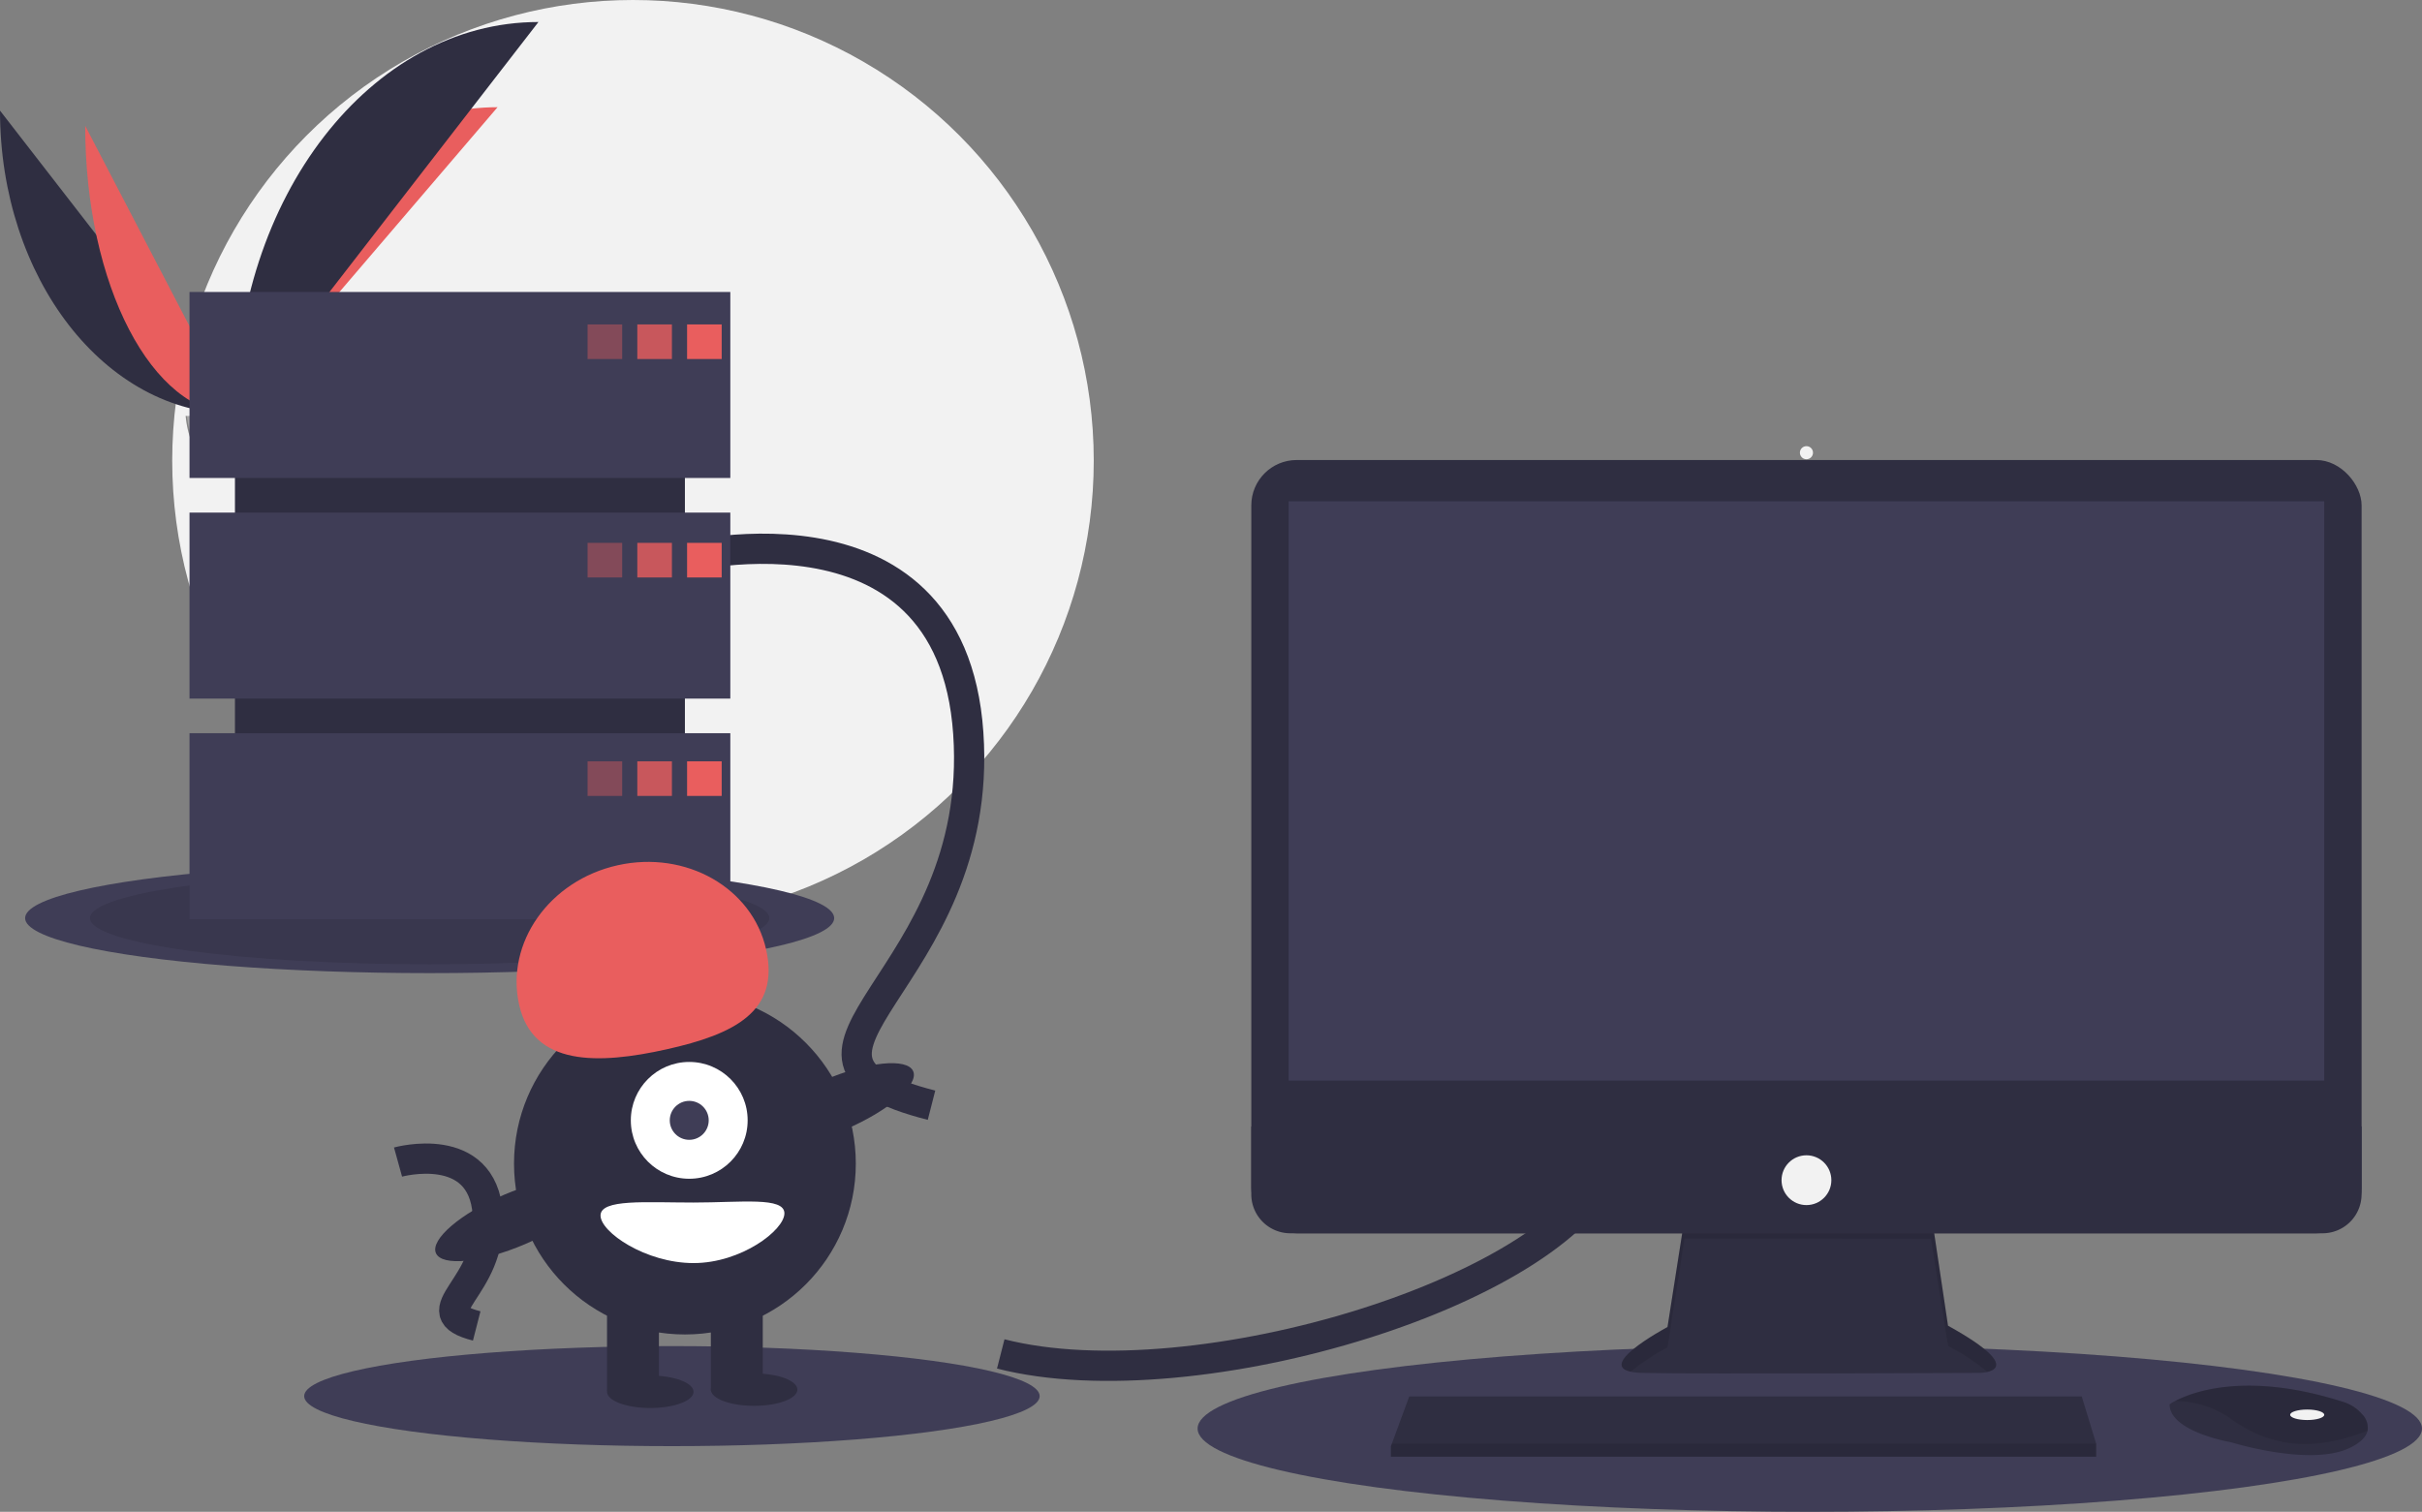 <svg xmlns="http://www.w3.org/2000/svg" width="160.173" height="100" viewBox="0 0 160.173 100">
  <rect x="0" y="0" width="160.173" height="100" fill="#808080" stroke="none"/>
  <g id="undraw_server_down_s4lk" transform="translate(0)">
    <circle id="Ellipse_42" data-name="Ellipse 42" cx="30.472" cy="30.472" r="30.472" transform="translate(11.389)" fill="#f2f2f2"/>
    <path id="Path_1093" data-name="Path 1093" d="M31.391,151.642c0,11.087,6.955,20.058,15.551,20.058" transform="translate(-31.391 -144.326)" fill="#2f2e41"/>
    <path id="Path_1094" data-name="Path 1094" d="M140.092,170.351c0-11.212,7.762-20.284,17.354-20.284" transform="translate(-124.541 -142.976)" fill="#e95e5e"/>
    <path id="Path_1095" data-name="Path 1095" d="M70.775,158.668c0,10.531,4.435,19.053,9.917,19.053" transform="translate(-65.141 -150.346)" fill="#e95e5e"/>
    <path id="Path_1096" data-name="Path 1096" d="M140.092,136.6c0-14.326,8.971-25.918,20.058-25.918" transform="translate(-124.541 -109.226)" fill="#2f2e41"/>
    <path id="Path_1097" data-name="Path 1097" d="M117.224,285.7a8.084,8.084,0,0,0,2.87-.541c.665-.473,3.392-1.038,3.557-.279s3.314,3.775.824,3.8-5.785-.388-6.449-.792S117.224,285.7,117.224,285.7Z" transform="translate(-104.945 -258.185)" fill="#a8a8a8"/>
    <path id="Path_1098" data-name="Path 1098" d="M124.52,295.532c-2.49.02-5.785-.388-6.449-.792-.505-.308-.707-1.412-.774-1.921l-.074,0s.14,1.779.8,2.183,3.959.812,6.449.792c.719-.006.967-.262.953-.64C125.329,295.385,125.055,295.528,124.52,295.532Z" transform="translate(-104.944 -265.306)" opacity="0.2"/>
    <ellipse id="Ellipse_43" data-name="Ellipse 43" cx="26.753" cy="3.639" rx="26.753" ry="3.639" transform="translate(1.661 57.09)" fill="#3f3d56"/>
    <ellipse id="Ellipse_44" data-name="Ellipse 44" cx="22.461" cy="3.056" rx="22.461" ry="3.056" transform="translate(5.953 57.674)" opacity="0.1"/>
    <ellipse id="Ellipse_45" data-name="Ellipse 45" cx="40.486" cy="5.508" rx="40.486" ry="5.508" transform="translate(79.2 88.984)" fill="#3f3d56"/>
    <ellipse id="Ellipse_46" data-name="Ellipse 46" cx="24.32" cy="3.309" rx="24.32" ry="3.309" transform="translate(20.116 89.038)" fill="#3f3d56"/>
    <path id="Path_1099" data-name="Path 1099" d="M494,649.375c12.876,3.29,37.625-4.292,40.343-12.875" transform="translate(-427.818 -559.819)" fill="none" stroke="#2f2e41" stroke-miterlimit="10" stroke-width="2"/>
    <path id="Path_1100" data-name="Path 1100" d="M341,354.975s18.6-5.15,19.742,11.445-15.308,21.316-2.432,24.607" transform="translate(-296.707 -317.922)" fill="none" stroke="#2f2e41" stroke-miterlimit="10" stroke-width="2"/>
    <path id="Path_1101" data-name="Path 1101" d="M215.4,636.423s5.59-1.548,5.934,3.44-4.6,6.407-.731,7.4" transform="translate(-189.077 -559.558)" fill="none" stroke="#2f2e41" stroke-miterlimit="10" stroke-width="2"/>
    <path id="Path_1102" data-name="Path 1102" d="M785.152,661.143l-1.127,7.2s-5.548,2.948-1.647,3.034,22.279,0,22.279,0,3.554,0-2.081-3.121l-1.127-7.542Z" transform="translate(-673.749 -580.565)" fill="#2f2e41"/>
    <path id="Path_1103" data-name="Path 1103" d="M781.6,671.295a15.346,15.346,0,0,1,2.432-1.61l1.127-7.2,16.3.015,1.127,7.093a14.8,14.8,0,0,1,2.6,1.714c.724-.165,1.515-.779-2.6-3.06l-1.127-7.542-16.3.433-1.127,7.2S779.37,670.816,781.6,671.295Z" transform="translate(-673.756 -580.565)" opacity="0.1"/>
    <rect id="Rectangle_667" data-name="Rectangle 667" width="73.427" height="51.147" rx="3" transform="translate(82.752 30.428)" fill="#2f2e41"/>
    <rect id="Rectangle_668" data-name="Rectangle 668" width="68.485" height="38.317" transform="translate(85.222 33.158)" fill="#3f3d56"/>
    <circle id="Ellipse_47" data-name="Ellipse 47" cx="0.433" cy="0.433" r="0.433" transform="translate(119.032 29.511)" fill="#f2f2f2"/>
    <path id="Path_1104" data-name="Path 1104" d="M683.251,621.322v4.484a2.581,2.581,0,0,1-2.582,2.582H612.406a2.581,2.581,0,0,1-2.582-2.582v-4.483Z" transform="translate(-527.073 -546.812)" fill="#2f2e41"/>
    <path id="Path_1105" data-name="Path 1105" d="M689.608,648.772v.867h-46.64v-.694l.064-.173,1.15-3.121h44.472Z" transform="translate(-550.984 -553.283)" fill="#2f2e41"/>
    <path id="Path_1106" data-name="Path 1106" d="M1047.4,744.154c-.085.363-.406.746-1.13,1.109-2.6,1.3-7.889-.347-7.889-.347s-4.074-.694-4.074-2.514a3.238,3.238,0,0,1,.357-.212c1.094-.578,4.719-2.006,11.147.06a2.681,2.681,0,0,1,1.222.8A1.277,1.277,0,0,1,1047.4,744.154Z" transform="translate(-890.827 -649.514)" fill="#2f2e41"/>
    <path id="Path_1107" data-name="Path 1107" d="M1049.538,744.154c-3.183,1.22-6.021,1.311-8.932-.712a6.4,6.4,0,0,0-3.8-1.253c1.093-.578,4.719-2.006,11.147.06a2.68,2.68,0,0,1,1.222.8A1.278,1.278,0,0,1,1049.538,744.154Z" transform="translate(-892.966 -649.514)" opacity="0.1"/>
    <ellipse id="Ellipse_48" data-name="Ellipse 48" cx="1.127" cy="0.347" rx="1.127" ry="0.347" transform="translate(151.454 93.235)" fill="#f2f2f2"/>
    <circle id="Ellipse_49" data-name="Ellipse 49" cx="1.647" cy="1.647" r="1.647" transform="translate(117.818 76.417)" fill="#f2f2f2"/>
    <path id="Path_1108" data-name="Path 1108" d="M689.608,667.466v.867h-46.64v-.694l.064-.173Z" transform="translate(-550.984 -571.977)" opacity="0.1"/>
    <rect id="Rectangle_669" data-name="Rectangle 669" width="29.757" height="34.621" transform="translate(15.538 22.747)" fill="#2f2e41"/>
    <rect id="Rectangle_670" data-name="Rectangle 670" width="35.765" height="12.303" transform="translate(12.533 19.313)" fill="#3f3d56"/>
    <rect id="Rectangle_671" data-name="Rectangle 671" width="35.765" height="12.303" transform="translate(12.533 33.906)" fill="#3f3d56"/>
    <rect id="Rectangle_672" data-name="Rectangle 672" width="35.765" height="12.303" transform="translate(12.533 48.498)" fill="#3f3d56"/>
    <rect id="Rectangle_673" data-name="Rectangle 673" width="2.289" height="2.289" transform="translate(38.857 21.459)" fill="#e95e5e" opacity="0.4"/>
    <rect id="Rectangle_674" data-name="Rectangle 674" width="2.289" height="2.289" transform="translate(42.147 21.459)" fill="#e95e5e" opacity="0.8"/>
    <rect id="Rectangle_675" data-name="Rectangle 675" width="2.289" height="2.289" transform="translate(45.438 21.459)" fill="#e95e5e"/>
    <rect id="Rectangle_676" data-name="Rectangle 676" width="2.289" height="2.289" transform="translate(38.857 35.908)" fill="#e95e5e" opacity="0.4"/>
    <rect id="Rectangle_677" data-name="Rectangle 677" width="2.289" height="2.289" transform="translate(42.147 35.908)" fill="#e95e5e" opacity="0.8"/>
    <rect id="Rectangle_678" data-name="Rectangle 678" width="2.289" height="2.289" transform="translate(45.438 35.908)" fill="#e95e5e"/>
    <rect id="Rectangle_679" data-name="Rectangle 679" width="2.289" height="2.289" transform="translate(38.857 50.358)" fill="#e95e5e" opacity="0.4"/>
    <rect id="Rectangle_680" data-name="Rectangle 680" width="2.289" height="2.289" transform="translate(42.147 50.358)" fill="#e95e5e" opacity="0.8"/>
    <rect id="Rectangle_681" data-name="Rectangle 681" width="2.289" height="2.289" transform="translate(45.438 50.358)" fill="#e95e5e"/>
    <circle id="Ellipse_50" data-name="Ellipse 50" cx="11.302" cy="11.302" r="11.302" transform="translate(33.993 65.665)" fill="#2f2e41"/>
    <rect id="Rectangle_682" data-name="Rectangle 682" width="3.433" height="6.152" transform="translate(40.144 85.837)" fill="#2f2e41"/>
    <rect id="Rectangle_683" data-name="Rectangle 683" width="3.433" height="6.152" transform="translate(47.011 85.837)" fill="#2f2e41"/>
    <ellipse id="Ellipse_51" data-name="Ellipse 51" cx="2.861" cy="1.073" rx="2.861" ry="1.073" transform="translate(40.144 90.987)" fill="#2f2e41"/>
    <ellipse id="Ellipse_52" data-name="Ellipse 52" cx="2.861" cy="1.073" rx="2.861" ry="1.073" transform="translate(47.011 90.844)" fill="#2f2e41"/>
    <circle id="Ellipse_53" data-name="Ellipse 53" cx="3.863" cy="3.863" r="3.863" transform="translate(41.718 70.243)" fill="#fff"/>
    <circle id="Ellipse_54" data-name="Ellipse 54" cx="1.288" cy="1.288" r="1.288" transform="translate(44.293 72.818)" fill="#3f3d56"/>
    <path id="Path_1109" data-name="Path 1109" d="M270.366,508.444c-.913-4.087,2-8.217,6.516-9.224s8.908,1.489,9.82,5.576-2.077,5.594-6.588,6.6S271.279,512.531,270.366,508.444Z" transform="translate(-236.035 -441.987)" fill="#e95e5e"/>
    <ellipse id="Ellipse_55" data-name="Ellipse 55" cx="5.651" cy="1.774" rx="5.651" ry="1.774" transform="translate(49.303 73.674) rotate(-23.171)" fill="#2f2e41"/>
    <ellipse id="Ellipse_56" data-name="Ellipse 56" cx="5.651" cy="1.774" rx="5.651" ry="1.774" transform="translate(28.13 81.257) rotate(-23.171)" fill="#2f2e41"/>
    <path id="Path_1110" data-name="Path 1110" d="M321.16,656.814c0,1.106-2.848,3.29-6.009,3.29S309,658.063,309,656.957s2.991-.858,6.152-.858S321.16,655.708,321.16,656.814Z" transform="translate(-269.285 -576.557)" fill="#fff"/>
  </g>
</svg>
